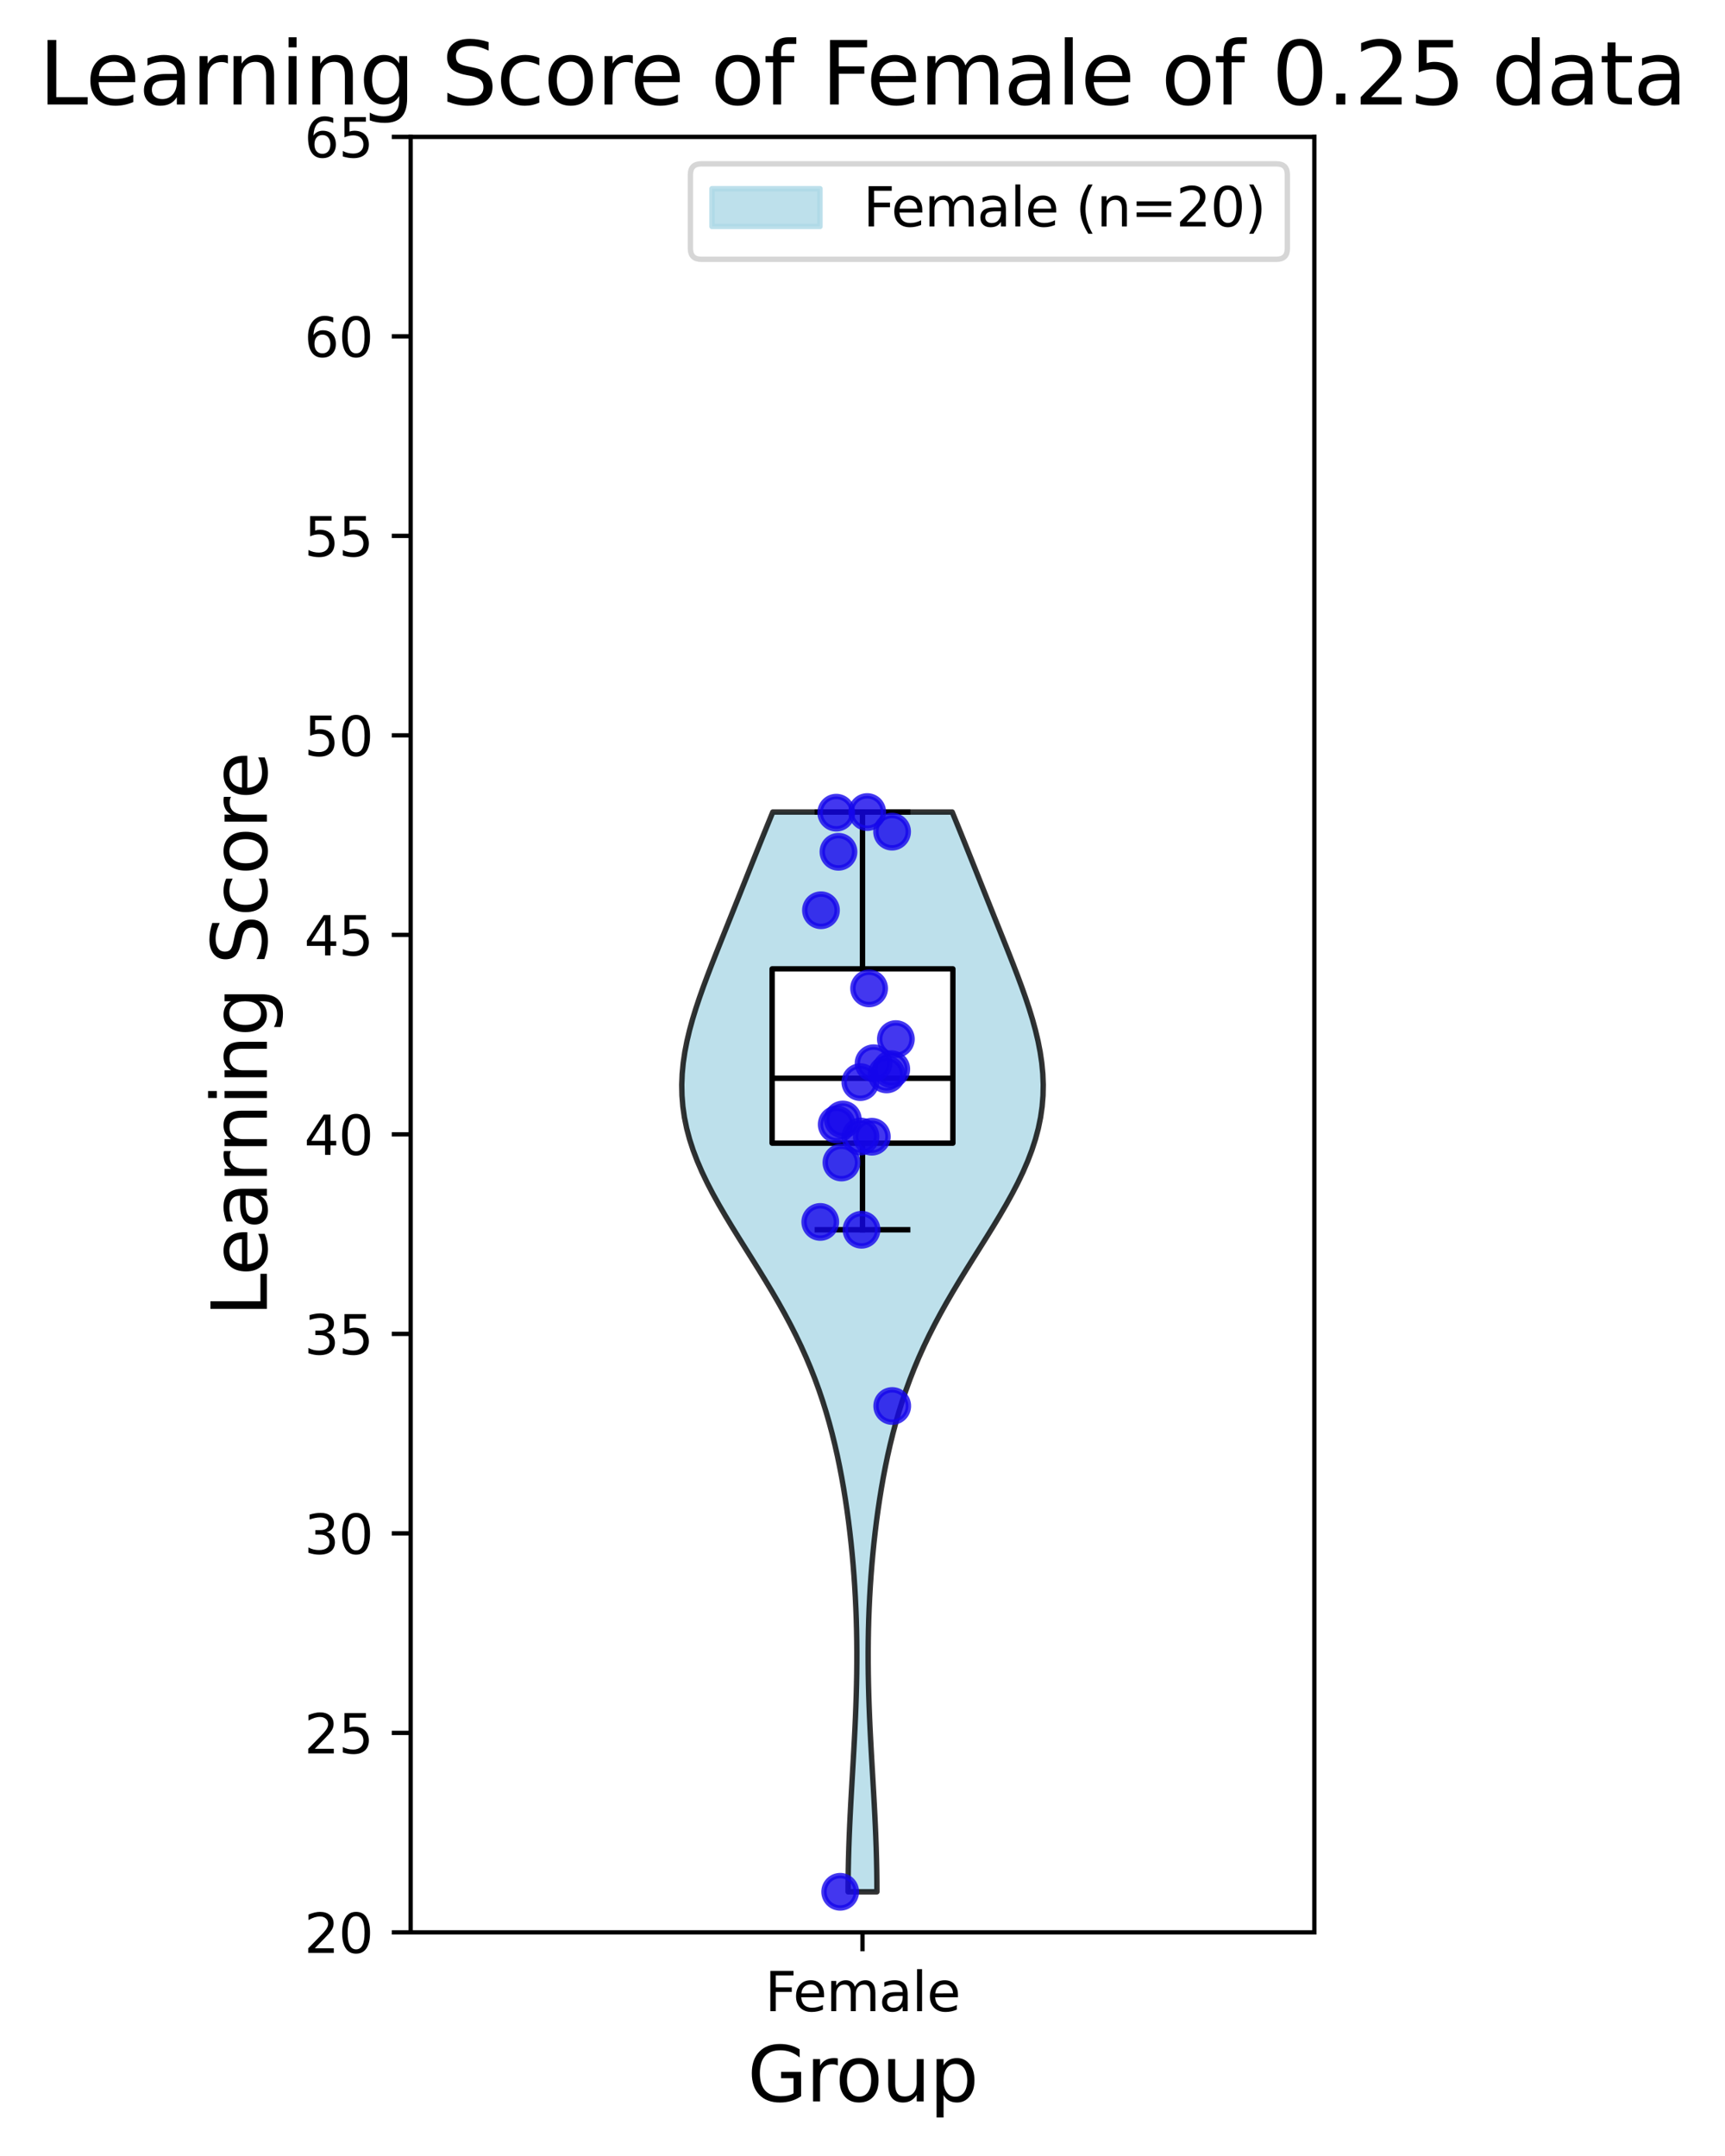 <?xml version="1.0" encoding="utf-8" standalone="no"?>
<!DOCTYPE svg PUBLIC "-//W3C//DTD SVG 1.1//EN"
  "http://www.w3.org/Graphics/SVG/1.1/DTD/svg11.dtd">
<svg xmlns:xlink="http://www.w3.org/1999/xlink" width="319.54pt" height="399.425pt" viewBox="0 0 319.54 399.425" xmlns="http://www.w3.org/2000/svg" version="1.1">
 <defs>
  <style type="text/css">*{stroke-linejoin: round; stroke-linecap: butt}</style>
 </defs>
 <g id="figure_1">
  <g id="patch_1">
   <path d="M 0 399.425 
L 319.54 399.425 
L 319.54 0 
L 0 0 
z
" style="fill: #ffffff"/>
  </g>
  <g id="axes_1">
   <g id="patch_2">
    <path d="M 76.07 357.998 
L 243.47 357.998 
L 243.47 25.358 
L 76.07 25.358 
z
" style="fill: #ffffff"/>
   </g>
   <g id="PolyCollection_1">
    <defs>
     <path id="m5098603b5e" d="M 162.441 -48.946 
L 157.099 -48.946 
L 157.107 -50.967 
L 157.132 -52.987 
L 157.174 -55.008 
L 157.231 -57.029 
L 157.303 -59.049 
L 157.388 -61.07 
L 157.484 -63.09 
L 157.588 -65.111 
L 157.699 -67.132 
L 157.815 -69.152 
L 157.932 -71.173 
L 158.048 -73.193 
L 158.162 -75.214 
L 158.27 -77.234 
L 158.371 -79.255 
L 158.462 -81.276 
L 158.542 -83.296 
L 158.609 -85.317 
L 158.662 -87.337 
L 158.699 -89.358 
L 158.719 -91.379 
L 158.722 -93.399 
L 158.705 -95.42 
L 158.67 -97.44 
L 158.615 -99.461 
L 158.539 -101.482 
L 158.443 -103.502 
L 158.326 -105.523 
L 158.189 -107.543 
L 158.029 -109.564 
L 157.848 -111.584 
L 157.645 -113.605 
L 157.419 -115.626 
L 157.17 -117.646 
L 156.895 -119.667 
L 156.595 -121.687 
L 156.268 -123.708 
L 155.912 -125.729 
L 155.524 -127.749 
L 155.103 -129.77 
L 154.645 -131.79 
L 154.149 -133.811 
L 153.61 -135.831 
L 153.026 -137.852 
L 152.393 -139.873 
L 151.71 -141.893 
L 150.972 -143.914 
L 150.178 -145.934 
L 149.327 -147.955 
L 148.418 -149.976 
L 147.451 -151.996 
L 146.427 -154.017 
L 145.349 -156.037 
L 144.222 -158.058 
L 143.05 -160.078 
L 141.84 -162.099 
L 140.602 -164.12 
L 139.343 -166.14 
L 138.076 -168.161 
L 136.812 -170.181 
L 135.564 -172.202 
L 134.345 -174.223 
L 133.169 -176.243 
L 132.05 -178.264 
L 131.001 -180.284 
L 130.035 -182.305 
L 129.162 -184.325 
L 128.393 -186.346 
L 127.736 -188.367 
L 127.198 -190.387 
L 126.783 -192.408 
L 126.494 -194.428 
L 126.33 -196.449 
L 126.29 -198.47 
L 126.369 -200.49 
L 126.561 -202.511 
L 126.859 -204.531 
L 127.253 -206.552 
L 127.733 -208.572 
L 128.289 -210.593 
L 128.91 -212.614 
L 129.584 -214.634 
L 130.302 -216.655 
L 131.053 -218.675 
L 131.828 -220.696 
L 132.62 -222.717 
L 133.423 -224.737 
L 134.231 -226.758 
L 135.041 -228.778 
L 135.85 -230.799 
L 136.658 -232.819 
L 137.464 -234.84 
L 138.269 -236.861 
L 139.074 -238.881 
L 139.881 -240.902 
L 140.69 -242.922 
L 141.505 -244.943 
L 142.325 -246.964 
L 143.151 -248.984 
L 176.389 -248.984 
L 176.389 -248.984 
L 177.215 -246.964 
L 178.035 -244.943 
L 178.85 -242.922 
L 179.659 -240.902 
L 180.466 -238.881 
L 181.271 -236.861 
L 182.076 -234.84 
L 182.882 -232.819 
L 183.69 -230.799 
L 184.499 -228.778 
L 185.309 -226.758 
L 186.117 -224.737 
L 186.92 -222.717 
L 187.712 -220.696 
L 188.487 -218.675 
L 189.238 -216.655 
L 189.956 -214.634 
L 190.63 -212.614 
L 191.251 -210.593 
L 191.807 -208.572 
L 192.287 -206.552 
L 192.681 -204.531 
L 192.979 -202.511 
L 193.171 -200.49 
L 193.25 -198.47 
L 193.21 -196.449 
L 193.046 -194.428 
L 192.757 -192.408 
L 192.342 -190.387 
L 191.804 -188.367 
L 191.147 -186.346 
L 190.378 -184.325 
L 189.505 -182.305 
L 188.539 -180.284 
L 187.49 -178.264 
L 186.371 -176.243 
L 185.195 -174.223 
L 183.976 -172.202 
L 182.728 -170.181 
L 181.464 -168.161 
L 180.197 -166.14 
L 178.938 -164.12 
L 177.7 -162.099 
L 176.49 -160.078 
L 175.318 -158.058 
L 174.191 -156.037 
L 173.113 -154.017 
L 172.089 -151.996 
L 171.122 -149.976 
L 170.213 -147.955 
L 169.362 -145.934 
L 168.568 -143.914 
L 167.83 -141.893 
L 167.147 -139.873 
L 166.514 -137.852 
L 165.93 -135.831 
L 165.391 -133.811 
L 164.895 -131.79 
L 164.437 -129.77 
L 164.016 -127.749 
L 163.628 -125.729 
L 163.272 -123.708 
L 162.945 -121.687 
L 162.645 -119.667 
L 162.37 -117.646 
L 162.121 -115.626 
L 161.895 -113.605 
L 161.692 -111.584 
L 161.511 -109.564 
L 161.351 -107.543 
L 161.214 -105.523 
L 161.097 -103.502 
L 161.001 -101.482 
L 160.925 -99.461 
L 160.87 -97.44 
L 160.835 -95.42 
L 160.818 -93.399 
L 160.821 -91.379 
L 160.841 -89.358 
L 160.878 -87.337 
L 160.931 -85.317 
L 160.998 -83.296 
L 161.078 -81.276 
L 161.169 -79.255 
L 161.27 -77.234 
L 161.378 -75.214 
L 161.492 -73.193 
L 161.608 -71.173 
L 161.725 -69.152 
L 161.841 -67.132 
L 161.952 -65.111 
L 162.056 -63.09 
L 162.152 -61.07 
L 162.237 -59.049 
L 162.309 -57.029 
L 162.366 -55.008 
L 162.408 -52.987 
L 162.433 -50.967 
L 162.441 -48.946 
z
" style="stroke: #000000; stroke-opacity: 0.8"/>
    </defs>
    <g clip-path="url(#p601b321db5)">
     <use xlink:href="#m5098603b5e" x="0" y="399.425" style="fill: #add8e6; fill-opacity: 0.8; stroke: #000000; stroke-opacity: 0.8"/>
    </g>
   </g>
   <g id="matplotlib.axis_1">
    <g id="xtick_1">
     <g id="line2d_1">
      <defs>
       <path id="m05a98ba776" d="M 0 0 
L 0 3.5 
" style="stroke: #000000; stroke-width: 0.8"/>
      </defs>
      <g>
       <use xlink:href="#m05a98ba776" x="159.77" y="357.998" style="stroke: #000000; stroke-width: 0.8"/>
      </g>
     </g>
     <g id="text_1">
      <!-- Female -->
      <g transform="translate(141.693 372.596) scale(0.1 -0.1)">
       <defs>
        <path id="DejaVuSans-46" d="M 628 4666 
L 3309 4666 
L 3309 4134 
L 1259 4134 
L 1259 2759 
L 3109 2759 
L 3109 2228 
L 1259 2228 
L 1259 0 
L 628 0 
L 628 4666 
z
" transform="scale(0.016)"/>
        <path id="DejaVuSans-65" d="M 3597 1894 
L 3597 1613 
L 953 1613 
Q 991 1019 1311 708 
Q 1631 397 2203 397 
Q 2534 397 2845 478 
Q 3156 559 3463 722 
L 3463 178 
Q 3153 47 2828 -22 
Q 2503 -91 2169 -91 
Q 1331 -91 842 396 
Q 353 884 353 1716 
Q 353 2575 817 3079 
Q 1281 3584 2069 3584 
Q 2775 3584 3186 3129 
Q 3597 2675 3597 1894 
z
M 3022 2063 
Q 3016 2534 2758 2815 
Q 2500 3097 2075 3097 
Q 1594 3097 1305 2825 
Q 1016 2553 972 2059 
L 3022 2063 
z
" transform="scale(0.016)"/>
        <path id="DejaVuSans-6d" d="M 3328 2828 
Q 3544 3216 3844 3400 
Q 4144 3584 4550 3584 
Q 5097 3584 5394 3201 
Q 5691 2819 5691 2113 
L 5691 0 
L 5113 0 
L 5113 2094 
Q 5113 2597 4934 2840 
Q 4756 3084 4391 3084 
Q 3944 3084 3684 2787 
Q 3425 2491 3425 1978 
L 3425 0 
L 2847 0 
L 2847 2094 
Q 2847 2600 2669 2842 
Q 2491 3084 2119 3084 
Q 1678 3084 1418 2786 
Q 1159 2488 1159 1978 
L 1159 0 
L 581 0 
L 581 3500 
L 1159 3500 
L 1159 2956 
Q 1356 3278 1631 3431 
Q 1906 3584 2284 3584 
Q 2666 3584 2933 3390 
Q 3200 3197 3328 2828 
z
" transform="scale(0.016)"/>
        <path id="DejaVuSans-61" d="M 2194 1759 
Q 1497 1759 1228 1600 
Q 959 1441 959 1056 
Q 959 750 1161 570 
Q 1363 391 1709 391 
Q 2188 391 2477 730 
Q 2766 1069 2766 1631 
L 2766 1759 
L 2194 1759 
z
M 3341 1997 
L 3341 0 
L 2766 0 
L 2766 531 
Q 2569 213 2275 61 
Q 1981 -91 1556 -91 
Q 1019 -91 701 211 
Q 384 513 384 1019 
Q 384 1609 779 1909 
Q 1175 2209 1959 2209 
L 2766 2209 
L 2766 2266 
Q 2766 2663 2505 2880 
Q 2244 3097 1772 3097 
Q 1472 3097 1187 3025 
Q 903 2953 641 2809 
L 641 3341 
Q 956 3463 1253 3523 
Q 1550 3584 1831 3584 
Q 2591 3584 2966 3190 
Q 3341 2797 3341 1997 
z
" transform="scale(0.016)"/>
        <path id="DejaVuSans-6c" d="M 603 4863 
L 1178 4863 
L 1178 0 
L 603 0 
L 603 4863 
z
" transform="scale(0.016)"/>
       </defs>
       <use xlink:href="#DejaVuSans-46"/>
       <use xlink:href="#DejaVuSans-65" x="52.02"/>
       <use xlink:href="#DejaVuSans-6d" x="113.543"/>
       <use xlink:href="#DejaVuSans-61" x="210.955"/>
       <use xlink:href="#DejaVuSans-6c" x="272.234"/>
       <use xlink:href="#DejaVuSans-65" x="300.018"/>
      </g>
     </g>
    </g>
    <g id="text_2">
     <!-- Group -->
     <g transform="translate(138.463 389.313) scale(0.14 -0.14)">
      <defs>
       <path id="DejaVuSans-47" d="M 3809 666 
L 3809 1919 
L 2778 1919 
L 2778 2438 
L 4434 2438 
L 4434 434 
Q 4069 175 3628 42 
Q 3188 -91 2688 -91 
Q 1594 -91 976 548 
Q 359 1188 359 2328 
Q 359 3472 976 4111 
Q 1594 4750 2688 4750 
Q 3144 4750 3555 4637 
Q 3966 4525 4313 4306 
L 4313 3634 
Q 3963 3931 3569 4081 
Q 3175 4231 2741 4231 
Q 1884 4231 1454 3753 
Q 1025 3275 1025 2328 
Q 1025 1384 1454 906 
Q 1884 428 2741 428 
Q 3075 428 3337 486 
Q 3600 544 3809 666 
z
" transform="scale(0.016)"/>
       <path id="DejaVuSans-72" d="M 2631 2963 
Q 2534 3019 2420 3045 
Q 2306 3072 2169 3072 
Q 1681 3072 1420 2755 
Q 1159 2438 1159 1844 
L 1159 0 
L 581 0 
L 581 3500 
L 1159 3500 
L 1159 2956 
Q 1341 3275 1631 3429 
Q 1922 3584 2338 3584 
Q 2397 3584 2469 3576 
Q 2541 3569 2628 3553 
L 2631 2963 
z
" transform="scale(0.016)"/>
       <path id="DejaVuSans-6f" d="M 1959 3097 
Q 1497 3097 1228 2736 
Q 959 2375 959 1747 
Q 959 1119 1226 758 
Q 1494 397 1959 397 
Q 2419 397 2687 759 
Q 2956 1122 2956 1747 
Q 2956 2369 2687 2733 
Q 2419 3097 1959 3097 
z
M 1959 3584 
Q 2709 3584 3137 3096 
Q 3566 2609 3566 1747 
Q 3566 888 3137 398 
Q 2709 -91 1959 -91 
Q 1206 -91 779 398 
Q 353 888 353 1747 
Q 353 2609 779 3096 
Q 1206 3584 1959 3584 
z
" transform="scale(0.016)"/>
       <path id="DejaVuSans-75" d="M 544 1381 
L 544 3500 
L 1119 3500 
L 1119 1403 
Q 1119 906 1312 657 
Q 1506 409 1894 409 
Q 2359 409 2629 706 
Q 2900 1003 2900 1516 
L 2900 3500 
L 3475 3500 
L 3475 0 
L 2900 0 
L 2900 538 
Q 2691 219 2414 64 
Q 2138 -91 1772 -91 
Q 1169 -91 856 284 
Q 544 659 544 1381 
z
M 1991 3584 
L 1991 3584 
z
" transform="scale(0.016)"/>
       <path id="DejaVuSans-70" d="M 1159 525 
L 1159 -1331 
L 581 -1331 
L 581 3500 
L 1159 3500 
L 1159 2969 
Q 1341 3281 1617 3432 
Q 1894 3584 2278 3584 
Q 2916 3584 3314 3078 
Q 3713 2572 3713 1747 
Q 3713 922 3314 415 
Q 2916 -91 2278 -91 
Q 1894 -91 1617 61 
Q 1341 213 1159 525 
z
M 3116 1747 
Q 3116 2381 2855 2742 
Q 2594 3103 2138 3103 
Q 1681 3103 1420 2742 
Q 1159 2381 1159 1747 
Q 1159 1113 1420 752 
Q 1681 391 2138 391 
Q 2594 391 2855 752 
Q 3116 1113 3116 1747 
z
" transform="scale(0.016)"/>
      </defs>
      <use xlink:href="#DejaVuSans-47"/>
      <use xlink:href="#DejaVuSans-72" x="77.49"/>
      <use xlink:href="#DejaVuSans-6f" x="116.354"/>
      <use xlink:href="#DejaVuSans-75" x="177.535"/>
      <use xlink:href="#DejaVuSans-70" x="240.914"/>
     </g>
    </g>
   </g>
   <g id="matplotlib.axis_2">
    <g id="ytick_1">
     <g id="line2d_2">
      <defs>
       <path id="m5b929193dc" d="M 0 0 
L -3.5 0 
" style="stroke: #000000; stroke-width: 0.8"/>
      </defs>
      <g>
       <use xlink:href="#m5b929193dc" x="76.07" y="357.998" style="stroke: #000000; stroke-width: 0.8"/>
      </g>
     </g>
     <g id="text_3">
      <!-- 20 -->
      <g transform="translate(56.345 361.797) scale(0.1 -0.1)">
       <defs>
        <path id="DejaVuSans-32" d="M 1228 531 
L 3431 531 
L 3431 0 
L 469 0 
L 469 531 
Q 828 903 1448 1529 
Q 2069 2156 2228 2338 
Q 2531 2678 2651 2914 
Q 2772 3150 2772 3378 
Q 2772 3750 2511 3984 
Q 2250 4219 1831 4219 
Q 1534 4219 1204 4116 
Q 875 4013 500 3803 
L 500 4441 
Q 881 4594 1212 4672 
Q 1544 4750 1819 4750 
Q 2544 4750 2975 4387 
Q 3406 4025 3406 3419 
Q 3406 3131 3298 2873 
Q 3191 2616 2906 2266 
Q 2828 2175 2409 1742 
Q 1991 1309 1228 531 
z
" transform="scale(0.016)"/>
        <path id="DejaVuSans-30" d="M 2034 4250 
Q 1547 4250 1301 3770 
Q 1056 3291 1056 2328 
Q 1056 1369 1301 889 
Q 1547 409 2034 409 
Q 2525 409 2770 889 
Q 3016 1369 3016 2328 
Q 3016 3291 2770 3770 
Q 2525 4250 2034 4250 
z
M 2034 4750 
Q 2819 4750 3233 4129 
Q 3647 3509 3647 2328 
Q 3647 1150 3233 529 
Q 2819 -91 2034 -91 
Q 1250 -91 836 529 
Q 422 1150 422 2328 
Q 422 3509 836 4129 
Q 1250 4750 2034 4750 
z
" transform="scale(0.016)"/>
       </defs>
       <use xlink:href="#DejaVuSans-32"/>
       <use xlink:href="#DejaVuSans-30" x="63.623"/>
      </g>
     </g>
    </g>
    <g id="ytick_2">
     <g id="line2d_3">
      <g>
       <use xlink:href="#m5b929193dc" x="76.07" y="321.038" style="stroke: #000000; stroke-width: 0.8"/>
      </g>
     </g>
     <g id="text_4">
      <!-- 25 -->
      <g transform="translate(56.345 324.837) scale(0.1 -0.1)">
       <defs>
        <path id="DejaVuSans-35" d="M 691 4666 
L 3169 4666 
L 3169 4134 
L 1269 4134 
L 1269 2991 
Q 1406 3038 1543 3061 
Q 1681 3084 1819 3084 
Q 2600 3084 3056 2656 
Q 3513 2228 3513 1497 
Q 3513 744 3044 326 
Q 2575 -91 1722 -91 
Q 1428 -91 1123 -41 
Q 819 9 494 109 
L 494 744 
Q 775 591 1075 516 
Q 1375 441 1709 441 
Q 2250 441 2565 725 
Q 2881 1009 2881 1497 
Q 2881 1984 2565 2268 
Q 2250 2553 1709 2553 
Q 1456 2553 1204 2497 
Q 953 2441 691 2322 
L 691 4666 
z
" transform="scale(0.016)"/>
       </defs>
       <use xlink:href="#DejaVuSans-32"/>
       <use xlink:href="#DejaVuSans-35" x="63.623"/>
      </g>
     </g>
    </g>
    <g id="ytick_3">
     <g id="line2d_4">
      <g>
       <use xlink:href="#m5b929193dc" x="76.07" y="284.077" style="stroke: #000000; stroke-width: 0.8"/>
      </g>
     </g>
     <g id="text_5">
      <!-- 30 -->
      <g transform="translate(56.345 287.877) scale(0.1 -0.1)">
       <defs>
        <path id="DejaVuSans-33" d="M 2597 2516 
Q 3050 2419 3304 2112 
Q 3559 1806 3559 1356 
Q 3559 666 3084 287 
Q 2609 -91 1734 -91 
Q 1441 -91 1130 -33 
Q 819 25 488 141 
L 488 750 
Q 750 597 1062 519 
Q 1375 441 1716 441 
Q 2309 441 2620 675 
Q 2931 909 2931 1356 
Q 2931 1769 2642 2001 
Q 2353 2234 1838 2234 
L 1294 2234 
L 1294 2753 
L 1863 2753 
Q 2328 2753 2575 2939 
Q 2822 3125 2822 3475 
Q 2822 3834 2567 4026 
Q 2313 4219 1838 4219 
Q 1578 4219 1281 4162 
Q 984 4106 628 3988 
L 628 4550 
Q 988 4650 1302 4700 
Q 1616 4750 1894 4750 
Q 2613 4750 3031 4423 
Q 3450 4097 3450 3541 
Q 3450 3153 3228 2886 
Q 3006 2619 2597 2516 
z
" transform="scale(0.016)"/>
       </defs>
       <use xlink:href="#DejaVuSans-33"/>
       <use xlink:href="#DejaVuSans-30" x="63.623"/>
      </g>
     </g>
    </g>
    <g id="ytick_4">
     <g id="line2d_5">
      <g>
       <use xlink:href="#m5b929193dc" x="76.07" y="247.118" style="stroke: #000000; stroke-width: 0.8"/>
      </g>
     </g>
     <g id="text_6">
      <!-- 35 -->
      <g transform="translate(56.345 250.917) scale(0.1 -0.1)">
       <use xlink:href="#DejaVuSans-33"/>
       <use xlink:href="#DejaVuSans-35" x="63.623"/>
      </g>
     </g>
    </g>
    <g id="ytick_5">
     <g id="line2d_6">
      <g>
       <use xlink:href="#m5b929193dc" x="76.07" y="210.157" style="stroke: #000000; stroke-width: 0.8"/>
      </g>
     </g>
     <g id="text_7">
      <!-- 40 -->
      <g transform="translate(56.345 213.957) scale(0.1 -0.1)">
       <defs>
        <path id="DejaVuSans-34" d="M 2419 4116 
L 825 1625 
L 2419 1625 
L 2419 4116 
z
M 2253 4666 
L 3047 4666 
L 3047 1625 
L 3713 1625 
L 3713 1100 
L 3047 1100 
L 3047 0 
L 2419 0 
L 2419 1100 
L 313 1100 
L 313 1709 
L 2253 4666 
z
" transform="scale(0.016)"/>
       </defs>
       <use xlink:href="#DejaVuSans-34"/>
       <use xlink:href="#DejaVuSans-30" x="63.623"/>
      </g>
     </g>
    </g>
    <g id="ytick_6">
     <g id="line2d_7">
      <g>
       <use xlink:href="#m5b929193dc" x="76.07" y="173.197" style="stroke: #000000; stroke-width: 0.8"/>
      </g>
     </g>
     <g id="text_8">
      <!-- 45 -->
      <g transform="translate(56.345 176.997) scale(0.1 -0.1)">
       <use xlink:href="#DejaVuSans-34"/>
       <use xlink:href="#DejaVuSans-35" x="63.623"/>
      </g>
     </g>
    </g>
    <g id="ytick_7">
     <g id="line2d_8">
      <g>
       <use xlink:href="#m5b929193dc" x="76.07" y="136.238" style="stroke: #000000; stroke-width: 0.8"/>
      </g>
     </g>
     <g id="text_9">
      <!-- 50 -->
      <g transform="translate(56.345 140.037) scale(0.1 -0.1)">
       <use xlink:href="#DejaVuSans-35"/>
       <use xlink:href="#DejaVuSans-30" x="63.623"/>
      </g>
     </g>
    </g>
    <g id="ytick_8">
     <g id="line2d_9">
      <g>
       <use xlink:href="#m5b929193dc" x="76.07" y="99.278" style="stroke: #000000; stroke-width: 0.8"/>
      </g>
     </g>
     <g id="text_10">
      <!-- 55 -->
      <g transform="translate(56.345 103.077) scale(0.1 -0.1)">
       <use xlink:href="#DejaVuSans-35"/>
       <use xlink:href="#DejaVuSans-35" x="63.623"/>
      </g>
     </g>
    </g>
    <g id="ytick_9">
     <g id="line2d_10">
      <g>
       <use xlink:href="#m5b929193dc" x="76.07" y="62.318" style="stroke: #000000; stroke-width: 0.8"/>
      </g>
     </g>
     <g id="text_11">
      <!-- 60 -->
      <g transform="translate(56.345 66.117) scale(0.1 -0.1)">
       <defs>
        <path id="DejaVuSans-36" d="M 2113 2584 
Q 1688 2584 1439 2293 
Q 1191 2003 1191 1497 
Q 1191 994 1439 701 
Q 1688 409 2113 409 
Q 2538 409 2786 701 
Q 3034 994 3034 1497 
Q 3034 2003 2786 2293 
Q 2538 2584 2113 2584 
z
M 3366 4563 
L 3366 3988 
Q 3128 4100 2886 4159 
Q 2644 4219 2406 4219 
Q 1781 4219 1451 3797 
Q 1122 3375 1075 2522 
Q 1259 2794 1537 2939 
Q 1816 3084 2150 3084 
Q 2853 3084 3261 2657 
Q 3669 2231 3669 1497 
Q 3669 778 3244 343 
Q 2819 -91 2113 -91 
Q 1303 -91 875 529 
Q 447 1150 447 2328 
Q 447 3434 972 4092 
Q 1497 4750 2381 4750 
Q 2619 4750 2861 4703 
Q 3103 4656 3366 4563 
z
" transform="scale(0.016)"/>
       </defs>
       <use xlink:href="#DejaVuSans-36"/>
       <use xlink:href="#DejaVuSans-30" x="63.623"/>
      </g>
     </g>
    </g>
    <g id="ytick_10">
     <g id="line2d_11">
      <g>
       <use xlink:href="#m5b929193dc" x="76.07" y="25.358" style="stroke: #000000; stroke-width: 0.8"/>
      </g>
     </g>
     <g id="text_12">
      <!-- 65 -->
      <g transform="translate(56.345 29.157) scale(0.1 -0.1)">
       <use xlink:href="#DejaVuSans-36"/>
       <use xlink:href="#DejaVuSans-35" x="63.623"/>
      </g>
     </g>
    </g>
    <g id="text_13">
     <!-- Learning Score -->
     <g transform="translate(49.433 243.896) rotate(-90) scale(0.14 -0.14)">
      <defs>
       <path id="DejaVuSans-4c" d="M 628 4666 
L 1259 4666 
L 1259 531 
L 3531 531 
L 3531 0 
L 628 0 
L 628 4666 
z
" transform="scale(0.016)"/>
       <path id="DejaVuSans-6e" d="M 3513 2113 
L 3513 0 
L 2938 0 
L 2938 2094 
Q 2938 2591 2744 2837 
Q 2550 3084 2163 3084 
Q 1697 3084 1428 2787 
Q 1159 2491 1159 1978 
L 1159 0 
L 581 0 
L 581 3500 
L 1159 3500 
L 1159 2956 
Q 1366 3272 1645 3428 
Q 1925 3584 2291 3584 
Q 2894 3584 3203 3211 
Q 3513 2838 3513 2113 
z
" transform="scale(0.016)"/>
       <path id="DejaVuSans-69" d="M 603 3500 
L 1178 3500 
L 1178 0 
L 603 0 
L 603 3500 
z
M 603 4863 
L 1178 4863 
L 1178 4134 
L 603 4134 
L 603 4863 
z
" transform="scale(0.016)"/>
       <path id="DejaVuSans-67" d="M 2906 1791 
Q 2906 2416 2648 2759 
Q 2391 3103 1925 3103 
Q 1463 3103 1205 2759 
Q 947 2416 947 1791 
Q 947 1169 1205 825 
Q 1463 481 1925 481 
Q 2391 481 2648 825 
Q 2906 1169 2906 1791 
z
M 3481 434 
Q 3481 -459 3084 -895 
Q 2688 -1331 1869 -1331 
Q 1566 -1331 1297 -1286 
Q 1028 -1241 775 -1147 
L 775 -588 
Q 1028 -725 1275 -790 
Q 1522 -856 1778 -856 
Q 2344 -856 2625 -561 
Q 2906 -266 2906 331 
L 2906 616 
Q 2728 306 2450 153 
Q 2172 0 1784 0 
Q 1141 0 747 490 
Q 353 981 353 1791 
Q 353 2603 747 3093 
Q 1141 3584 1784 3584 
Q 2172 3584 2450 3431 
Q 2728 3278 2906 2969 
L 2906 3500 
L 3481 3500 
L 3481 434 
z
" transform="scale(0.016)"/>
       <path id="DejaVuSans-20" transform="scale(0.016)"/>
       <path id="DejaVuSans-53" d="M 3425 4513 
L 3425 3897 
Q 3066 4069 2747 4153 
Q 2428 4238 2131 4238 
Q 1616 4238 1336 4038 
Q 1056 3838 1056 3469 
Q 1056 3159 1242 3001 
Q 1428 2844 1947 2747 
L 2328 2669 
Q 3034 2534 3370 2195 
Q 3706 1856 3706 1288 
Q 3706 609 3251 259 
Q 2797 -91 1919 -91 
Q 1588 -91 1214 -16 
Q 841 59 441 206 
L 441 856 
Q 825 641 1194 531 
Q 1563 422 1919 422 
Q 2459 422 2753 634 
Q 3047 847 3047 1241 
Q 3047 1584 2836 1778 
Q 2625 1972 2144 2069 
L 1759 2144 
Q 1053 2284 737 2584 
Q 422 2884 422 3419 
Q 422 4038 858 4394 
Q 1294 4750 2059 4750 
Q 2388 4750 2728 4690 
Q 3069 4631 3425 4513 
z
" transform="scale(0.016)"/>
       <path id="DejaVuSans-63" d="M 3122 3366 
L 3122 2828 
Q 2878 2963 2633 3030 
Q 2388 3097 2138 3097 
Q 1578 3097 1268 2742 
Q 959 2388 959 1747 
Q 959 1106 1268 751 
Q 1578 397 2138 397 
Q 2388 397 2633 464 
Q 2878 531 3122 666 
L 3122 134 
Q 2881 22 2623 -34 
Q 2366 -91 2075 -91 
Q 1284 -91 818 406 
Q 353 903 353 1747 
Q 353 2603 823 3093 
Q 1294 3584 2113 3584 
Q 2378 3584 2631 3529 
Q 2884 3475 3122 3366 
z
" transform="scale(0.016)"/>
      </defs>
      <use xlink:href="#DejaVuSans-4c"/>
      <use xlink:href="#DejaVuSans-65" x="53.963"/>
      <use xlink:href="#DejaVuSans-61" x="115.486"/>
      <use xlink:href="#DejaVuSans-72" x="176.766"/>
      <use xlink:href="#DejaVuSans-6e" x="216.129"/>
      <use xlink:href="#DejaVuSans-69" x="279.508"/>
      <use xlink:href="#DejaVuSans-6e" x="307.291"/>
      <use xlink:href="#DejaVuSans-67" x="370.67"/>
      <use xlink:href="#DejaVuSans-20" x="434.146"/>
      <use xlink:href="#DejaVuSans-53" x="465.934"/>
      <use xlink:href="#DejaVuSans-63" x="529.41"/>
      <use xlink:href="#DejaVuSans-6f" x="584.391"/>
      <use xlink:href="#DejaVuSans-72" x="645.572"/>
      <use xlink:href="#DejaVuSans-65" x="684.436"/>
     </g>
    </g>
   </g>
   <g id="patch_3">
    <path d="M 143.03 211.785 
L 176.51 211.785 
L 176.51 179.492 
L 143.03 179.492 
L 143.03 211.785 
z
" clip-path="url(#p601b321db5)" style="fill: #ffffff; stroke: #000000; stroke-linejoin: miter"/>
   </g>
   <g id="line2d_12">
    <path d="M 159.77 211.785 
L 159.77 227.828 
" clip-path="url(#p601b321db5)" style="fill: none; stroke: #000000; stroke-linecap: square"/>
   </g>
   <g id="line2d_13">
    <path d="M 159.77 179.492 
L 159.77 150.441 
" clip-path="url(#p601b321db5)" style="fill: none; stroke: #000000; stroke-linecap: square"/>
   </g>
   <g id="line2d_14">
    <path d="M 151.4 227.828 
L 168.14 227.828 
" clip-path="url(#p601b321db5)" style="fill: none; stroke: #000000; stroke-linecap: square"/>
   </g>
   <g id="line2d_15">
    <path d="M 151.4 150.441 
L 168.14 150.441 
" clip-path="url(#p601b321db5)" style="fill: none; stroke: #000000; stroke-linecap: square"/>
   </g>
   <g id="line2d_16">
    <path d="M 143.03 199.764 
L 176.51 199.764 
" clip-path="url(#p601b321db5)" style="fill: none; stroke: #000000"/>
   </g>
   <g id="patch_4">
    <path d="M 76.07 357.998 
L 76.07 25.358 
" style="fill: none; stroke: #000000; stroke-width: 0.8; stroke-linejoin: miter; stroke-linecap: square"/>
   </g>
   <g id="patch_5">
    <path d="M 243.47 357.998 
L 243.47 25.358 
" style="fill: none; stroke: #000000; stroke-width: 0.8; stroke-linejoin: miter; stroke-linecap: square"/>
   </g>
   <g id="patch_6">
    <path d="M 76.07 357.998 
L 243.47 357.998 
" style="fill: none; stroke: #000000; stroke-width: 0.8; stroke-linejoin: miter; stroke-linecap: square"/>
   </g>
   <g id="patch_7">
    <path d="M 76.07 25.358 
L 243.47 25.358 
" style="fill: none; stroke: #000000; stroke-width: 0.8; stroke-linejoin: miter; stroke-linecap: square"/>
   </g>
   <g id="PathCollection_1">
    <defs>
     <path id="m39e3437fdb" d="M 0 3 
C 0.796 3 1.559 2.684 2.121 2.121 
C 2.684 1.559 3 0.796 3 0 
C 3 -0.796 2.684 -1.559 2.121 -2.121 
C 1.559 -2.684 0.796 -3 0 -3 
C -0.796 -3 -1.559 -2.684 -2.121 -2.121 
C -2.684 -1.559 -3 -0.796 -3 0 
C -3 0.796 -2.684 1.559 -2.121 2.121 
C -1.559 2.684 -0.796 3 0 3 
z
" style="stroke: #1405eb; stroke-opacity: 0.8"/>
    </defs>
    <g clip-path="url(#p601b321db5)">
     <use xlink:href="#m39e3437fdb" x="165.276" y="260.478" style="fill: #1405eb; fill-opacity: 0.8; stroke: #1405eb; stroke-opacity: 0.8"/>
     <use xlink:href="#m39e3437fdb" x="159.37" y="200.475" style="fill: #1405eb; fill-opacity: 0.8; stroke: #1405eb; stroke-opacity: 0.8"/>
     <use xlink:href="#m39e3437fdb" x="155.638" y="350.479" style="fill: #1405eb; fill-opacity: 0.8; stroke: #1405eb; stroke-opacity: 0.8"/>
     <use xlink:href="#m39e3437fdb" x="151.945" y="226.378" style="fill: #1405eb; fill-opacity: 0.8; stroke: #1405eb; stroke-opacity: 0.8"/>
     <use xlink:href="#m39e3437fdb" x="155.316" y="157.805" style="fill: #1405eb; fill-opacity: 0.8; stroke: #1405eb; stroke-opacity: 0.8"/>
     <use xlink:href="#m39e3437fdb" x="155.866" y="215.37" style="fill: #1405eb; fill-opacity: 0.8; stroke: #1405eb; stroke-opacity: 0.8"/>
     <use xlink:href="#m39e3437fdb" x="165.25" y="154.076" style="fill: #1405eb; fill-opacity: 0.8; stroke: #1405eb; stroke-opacity: 0.8"/>
     <use xlink:href="#m39e3437fdb" x="152.077" y="168.635" style="fill: #1405eb; fill-opacity: 0.8; stroke: #1405eb; stroke-opacity: 0.8"/>
     <use xlink:href="#m39e3437fdb" x="156.13" y="207.402" style="fill: #1405eb; fill-opacity: 0.8; stroke: #1405eb; stroke-opacity: 0.8"/>
     <use xlink:href="#m39e3437fdb" x="159.589" y="227.828" style="fill: #1405eb; fill-opacity: 0.8; stroke: #1405eb; stroke-opacity: 0.8"/>
     <use xlink:href="#m39e3437fdb" x="160.643" y="150.441" style="fill: #1405eb; fill-opacity: 0.8; stroke: #1405eb; stroke-opacity: 0.8"/>
     <use xlink:href="#m39e3437fdb" x="154.993" y="208.316" style="fill: #1405eb; fill-opacity: 0.8; stroke: #1405eb; stroke-opacity: 0.8"/>
     <use xlink:href="#m39e3437fdb" x="154.909" y="150.559" style="fill: #1405eb; fill-opacity: 0.8; stroke: #1405eb; stroke-opacity: 0.8"/>
     <use xlink:href="#m39e3437fdb" x="160.991" y="183.111" style="fill: #1405eb; fill-opacity: 0.8; stroke: #1405eb; stroke-opacity: 0.8"/>
     <use xlink:href="#m39e3437fdb" x="165.95" y="192.505" style="fill: #1405eb; fill-opacity: 0.8; stroke: #1405eb; stroke-opacity: 0.8"/>
     <use xlink:href="#m39e3437fdb" x="161.825" y="196.977" style="fill: #1405eb; fill-opacity: 0.8; stroke: #1405eb; stroke-opacity: 0.8"/>
     <use xlink:href="#m39e3437fdb" x="165.101" y="198.075" style="fill: #1405eb; fill-opacity: 0.8; stroke: #1405eb; stroke-opacity: 0.8"/>
     <use xlink:href="#m39e3437fdb" x="159.39" y="210.552" style="fill: #1405eb; fill-opacity: 0.8; stroke: #1405eb; stroke-opacity: 0.8"/>
     <use xlink:href="#m39e3437fdb" x="161.497" y="210.59" style="fill: #1405eb; fill-opacity: 0.8; stroke: #1405eb; stroke-opacity: 0.8"/>
     <use xlink:href="#m39e3437fdb" x="164.231" y="199.053" style="fill: #1405eb; fill-opacity: 0.8; stroke: #1405eb; stroke-opacity: 0.8"/>
    </g>
   </g>
   <g id="text_14">
    <!-- Learning Score of Female of 0.25 data -->
    <g transform="translate(7.2 19.358) scale(0.16 -0.16)">
     <defs>
      <path id="DejaVuSans-66" d="M 2375 4863 
L 2375 4384 
L 1825 4384 
Q 1516 4384 1395 4259 
Q 1275 4134 1275 3809 
L 1275 3500 
L 2222 3500 
L 2222 3053 
L 1275 3053 
L 1275 0 
L 697 0 
L 697 3053 
L 147 3053 
L 147 3500 
L 697 3500 
L 697 3744 
Q 697 4328 969 4595 
Q 1241 4863 1831 4863 
L 2375 4863 
z
" transform="scale(0.016)"/>
      <path id="DejaVuSans-2e" d="M 684 794 
L 1344 794 
L 1344 0 
L 684 0 
L 684 794 
z
" transform="scale(0.016)"/>
      <path id="DejaVuSans-64" d="M 2906 2969 
L 2906 4863 
L 3481 4863 
L 3481 0 
L 2906 0 
L 2906 525 
Q 2725 213 2448 61 
Q 2172 -91 1784 -91 
Q 1150 -91 751 415 
Q 353 922 353 1747 
Q 353 2572 751 3078 
Q 1150 3584 1784 3584 
Q 2172 3584 2448 3432 
Q 2725 3281 2906 2969 
z
M 947 1747 
Q 947 1113 1208 752 
Q 1469 391 1925 391 
Q 2381 391 2643 752 
Q 2906 1113 2906 1747 
Q 2906 2381 2643 2742 
Q 2381 3103 1925 3103 
Q 1469 3103 1208 2742 
Q 947 2381 947 1747 
z
" transform="scale(0.016)"/>
      <path id="DejaVuSans-74" d="M 1172 4494 
L 1172 3500 
L 2356 3500 
L 2356 3053 
L 1172 3053 
L 1172 1153 
Q 1172 725 1289 603 
Q 1406 481 1766 481 
L 2356 481 
L 2356 0 
L 1766 0 
Q 1100 0 847 248 
Q 594 497 594 1153 
L 594 3053 
L 172 3053 
L 172 3500 
L 594 3500 
L 594 4494 
L 1172 4494 
z
" transform="scale(0.016)"/>
     </defs>
     <use xlink:href="#DejaVuSans-4c"/>
     <use xlink:href="#DejaVuSans-65" x="53.963"/>
     <use xlink:href="#DejaVuSans-61" x="115.486"/>
     <use xlink:href="#DejaVuSans-72" x="176.766"/>
     <use xlink:href="#DejaVuSans-6e" x="216.129"/>
     <use xlink:href="#DejaVuSans-69" x="279.508"/>
     <use xlink:href="#DejaVuSans-6e" x="307.291"/>
     <use xlink:href="#DejaVuSans-67" x="370.67"/>
     <use xlink:href="#DejaVuSans-20" x="434.146"/>
     <use xlink:href="#DejaVuSans-53" x="465.934"/>
     <use xlink:href="#DejaVuSans-63" x="529.41"/>
     <use xlink:href="#DejaVuSans-6f" x="584.391"/>
     <use xlink:href="#DejaVuSans-72" x="645.572"/>
     <use xlink:href="#DejaVuSans-65" x="684.436"/>
     <use xlink:href="#DejaVuSans-20" x="745.959"/>
     <use xlink:href="#DejaVuSans-6f" x="777.746"/>
     <use xlink:href="#DejaVuSans-66" x="838.928"/>
     <use xlink:href="#DejaVuSans-20" x="874.133"/>
     <use xlink:href="#DejaVuSans-46" x="905.92"/>
     <use xlink:href="#DejaVuSans-65" x="957.939"/>
     <use xlink:href="#DejaVuSans-6d" x="1019.463"/>
     <use xlink:href="#DejaVuSans-61" x="1116.875"/>
     <use xlink:href="#DejaVuSans-6c" x="1178.154"/>
     <use xlink:href="#DejaVuSans-65" x="1205.938"/>
     <use xlink:href="#DejaVuSans-20" x="1267.461"/>
     <use xlink:href="#DejaVuSans-6f" x="1299.248"/>
     <use xlink:href="#DejaVuSans-66" x="1360.43"/>
     <use xlink:href="#DejaVuSans-20" x="1395.635"/>
     <use xlink:href="#DejaVuSans-30" x="1427.422"/>
     <use xlink:href="#DejaVuSans-2e" x="1491.045"/>
     <use xlink:href="#DejaVuSans-32" x="1522.832"/>
     <use xlink:href="#DejaVuSans-35" x="1586.455"/>
     <use xlink:href="#DejaVuSans-20" x="1650.078"/>
     <use xlink:href="#DejaVuSans-64" x="1681.865"/>
     <use xlink:href="#DejaVuSans-61" x="1745.342"/>
     <use xlink:href="#DejaVuSans-74" x="1806.621"/>
     <use xlink:href="#DejaVuSans-61" x="1845.83"/>
    </g>
   </g>
   <g id="legend_1">
    <g id="patch_8">
     <path d="M 129.892 48.036 
L 236.47 48.036 
Q 238.47 48.036 238.47 46.036 
L 238.47 32.358 
Q 238.47 30.358 236.47 30.358 
L 129.892 30.358 
Q 127.892 30.358 127.892 32.358 
L 127.892 46.036 
Q 127.892 48.036 129.892 48.036 
z
" style="fill: #ffffff; opacity: 0.8; stroke: #cccccc; stroke-linejoin: miter"/>
    </g>
    <g id="patch_9">
     <path d="M 131.892 41.956 
L 151.892 41.956 
L 151.892 34.956 
L 131.892 34.956 
z
" style="fill: #add8e6; opacity: 0.8; stroke: #add8e6; stroke-linejoin: miter"/>
    </g>
    <g id="text_15">
     <!-- Female (n=20) -->
     <g transform="translate(159.892 41.956) scale(0.1 -0.1)">
      <defs>
       <path id="DejaVuSans-28" d="M 1984 4856 
Q 1566 4138 1362 3434 
Q 1159 2731 1159 2009 
Q 1159 1288 1364 580 
Q 1569 -128 1984 -844 
L 1484 -844 
Q 1016 -109 783 600 
Q 550 1309 550 2009 
Q 550 2706 781 3412 
Q 1013 4119 1484 4856 
L 1984 4856 
z
" transform="scale(0.016)"/>
       <path id="DejaVuSans-3d" d="M 678 2906 
L 4684 2906 
L 4684 2381 
L 678 2381 
L 678 2906 
z
M 678 1631 
L 4684 1631 
L 4684 1100 
L 678 1100 
L 678 1631 
z
" transform="scale(0.016)"/>
       <path id="DejaVuSans-29" d="M 513 4856 
L 1013 4856 
Q 1481 4119 1714 3412 
Q 1947 2706 1947 2009 
Q 1947 1309 1714 600 
Q 1481 -109 1013 -844 
L 513 -844 
Q 928 -128 1133 580 
Q 1338 1288 1338 2009 
Q 1338 2731 1133 3434 
Q 928 4138 513 4856 
z
" transform="scale(0.016)"/>
      </defs>
      <use xlink:href="#DejaVuSans-46"/>
      <use xlink:href="#DejaVuSans-65" x="52.02"/>
      <use xlink:href="#DejaVuSans-6d" x="113.543"/>
      <use xlink:href="#DejaVuSans-61" x="210.955"/>
      <use xlink:href="#DejaVuSans-6c" x="272.234"/>
      <use xlink:href="#DejaVuSans-65" x="300.018"/>
      <use xlink:href="#DejaVuSans-20" x="361.541"/>
      <use xlink:href="#DejaVuSans-28" x="393.328"/>
      <use xlink:href="#DejaVuSans-6e" x="432.342"/>
      <use xlink:href="#DejaVuSans-3d" x="495.721"/>
      <use xlink:href="#DejaVuSans-32" x="579.51"/>
      <use xlink:href="#DejaVuSans-30" x="643.133"/>
      <use xlink:href="#DejaVuSans-29" x="706.756"/>
     </g>
    </g>
   </g>
  </g>
 </g>
 <defs>
  <clipPath id="p601b321db5">
   <rect x="76.07" y="25.358" width="167.4" height="332.64"/>
  </clipPath>
 </defs>
</svg>
